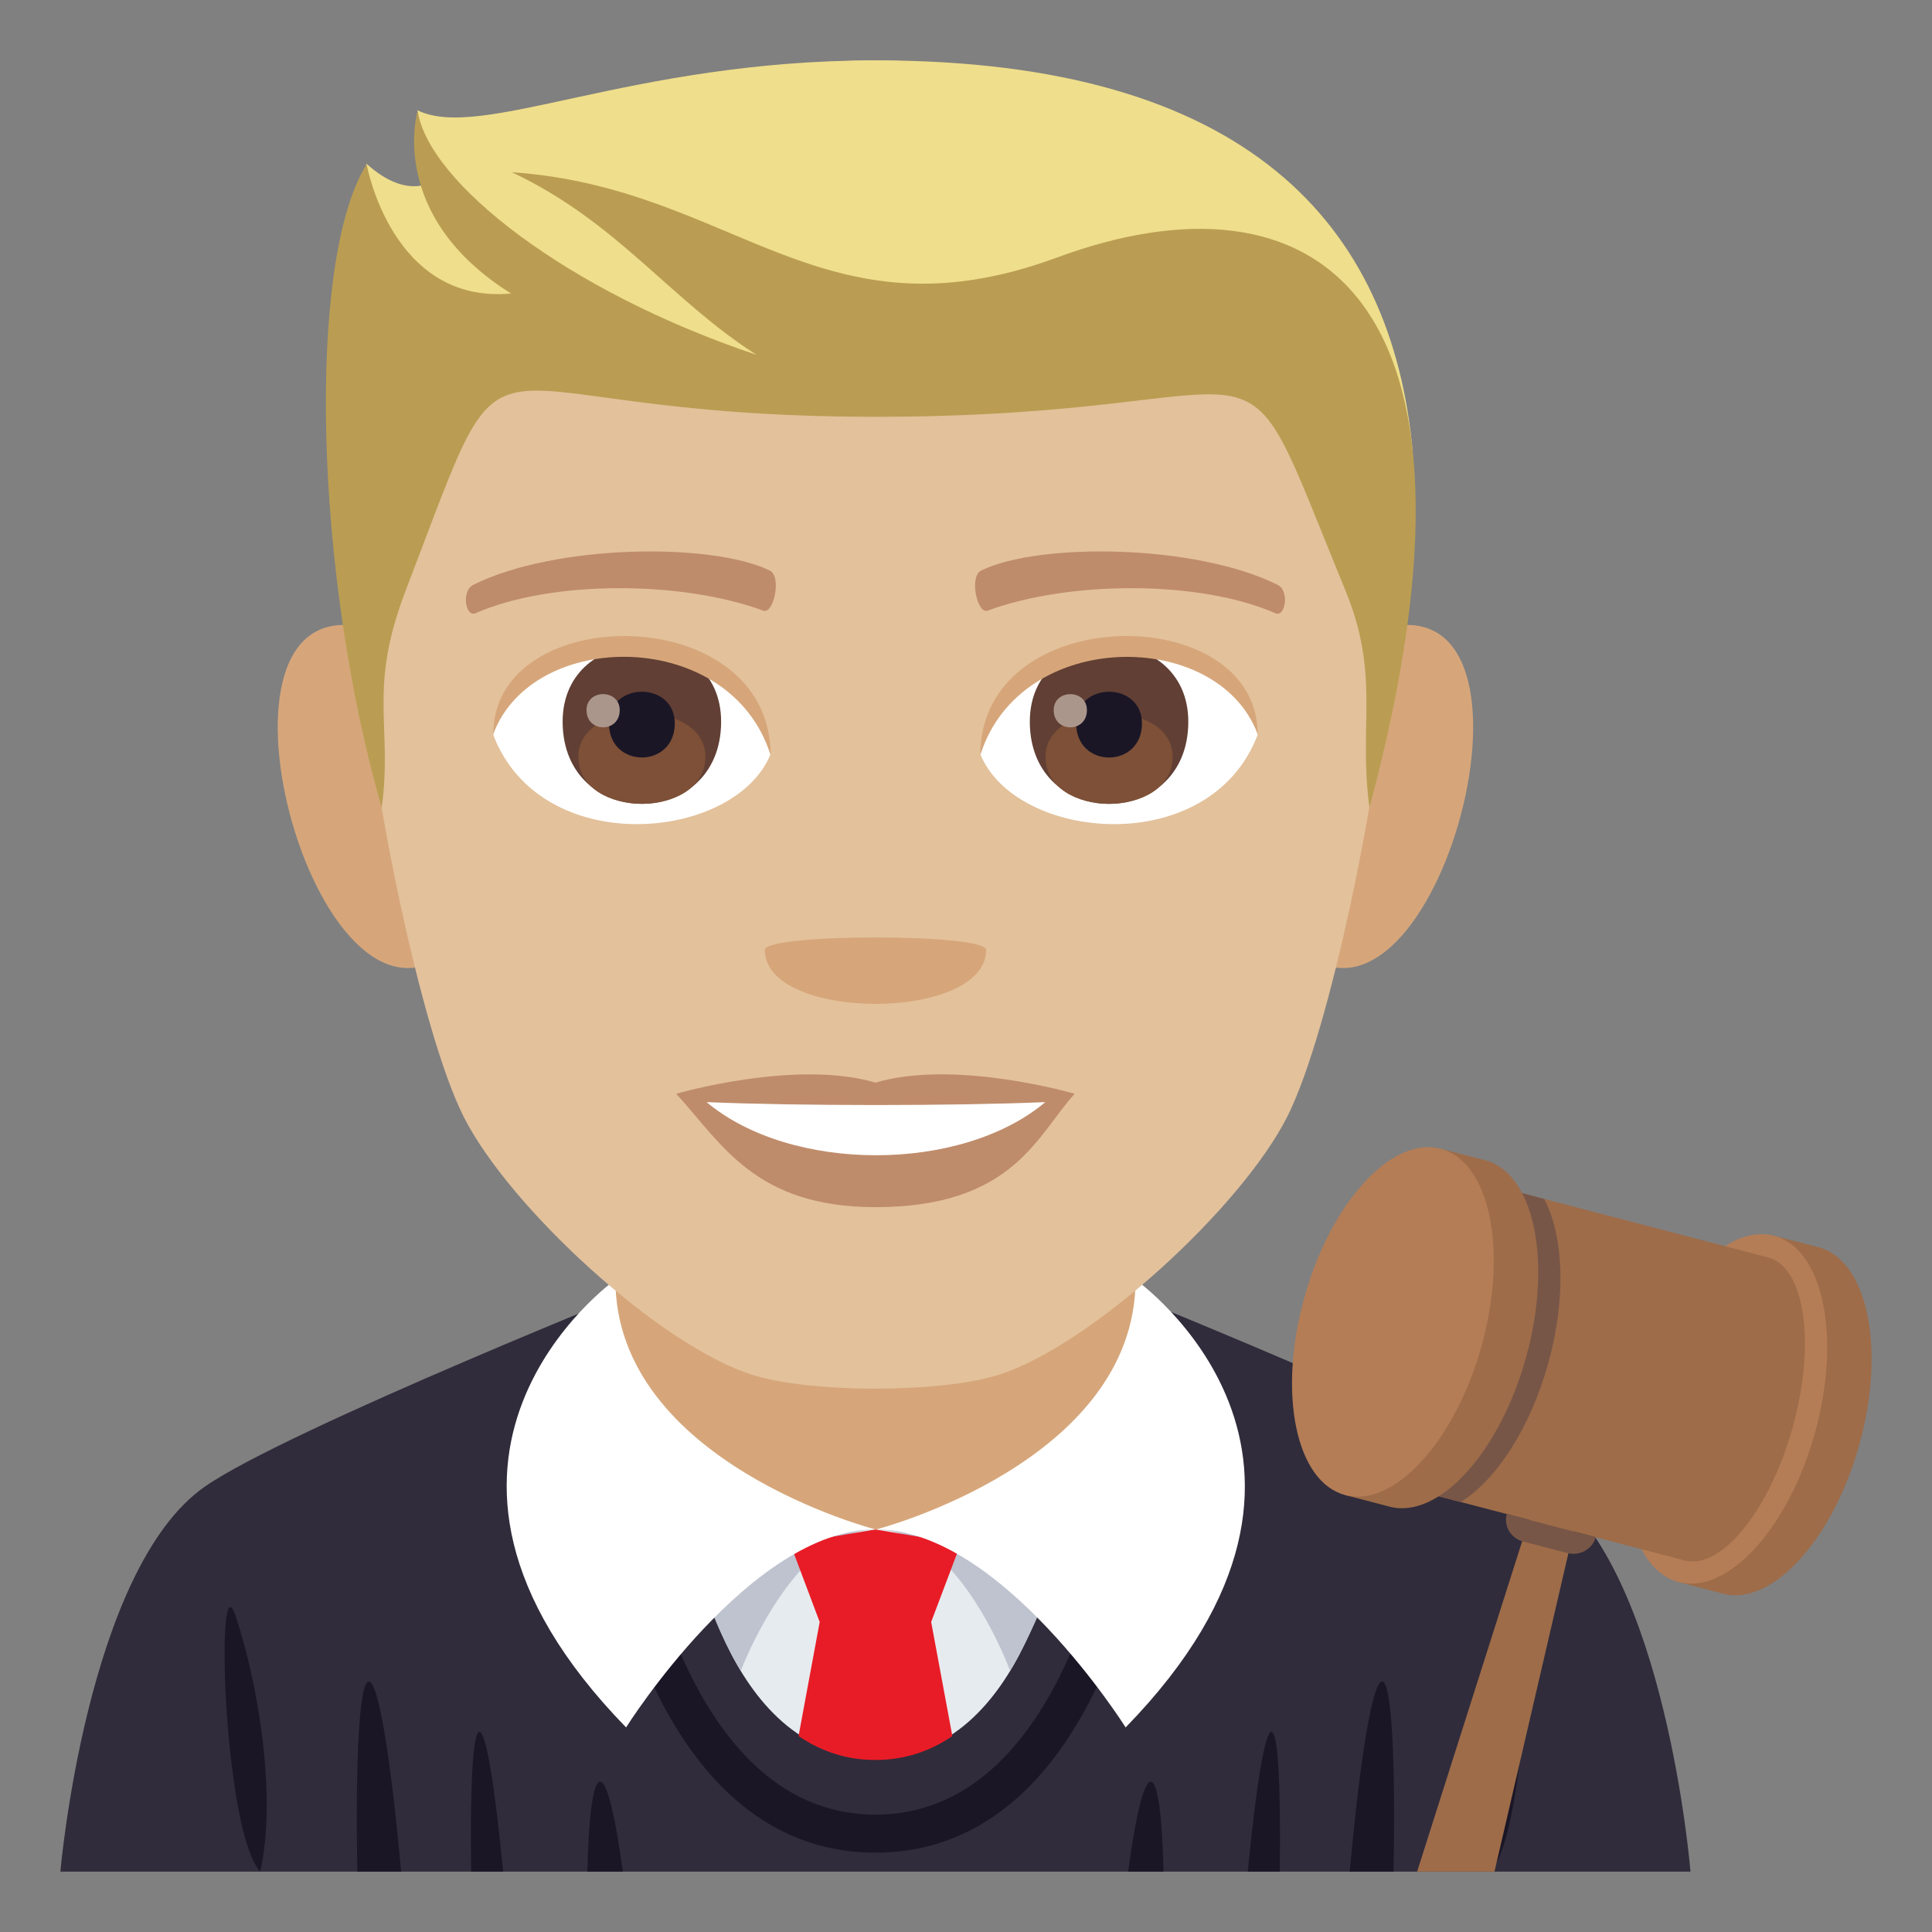 <?xml version="1.0" encoding="utf-8"?>
<!-- Generator: Adobe Illustrator 19.0.0, SVG Export Plug-In . SVG Version: 6.00 Build 0)  -->
<svg version="1.1" id="Layer_1" xmlns="http://www.w3.org/2000/svg" xmlns:xlink="http://www.w3.org/1999/xlink" x="0px" y="0px"
	 width="64px" height="64px" viewBox="0 0 64 64" enable-background="new 0 0 64 64" xml:space="preserve">
<rect x="0" y="0" width="64" height="64" fill="#808080" stroke="none"/>
<path fill="#302C3B" d="M6.79,49.243c2.698-1.882,15.135-6.852,15.135-6.852h14.241c0,0,12.424,4.959,15.111,6.85
	C55.18,51.976,56,62,56,62H2C2,62,2.871,51.967,6.79,49.243"/>
<rect x="20.337" y="36.509" fill="#D6A67A" width="17.326" height="15.482"/>
<path fill="#1A1626" d="M29,61.371c-7.689,0-9.142-11.401-9.199-11.888l1.218-0.153c0.013,0.107,1.379,10.782,7.981,10.782
	c6.606,0,7.969-10.675,7.981-10.782l1.218,0.153C38.142,49.969,36.688,61.371,29,61.371"/>
<path fill="#E6EBEF" d="M29,50.666h-6.136c0,0,1.113,7.556,6.136,7.556c5.024,0,6.136-7.556,6.136-7.556H29z"/>
<path fill="#BEC3CF" d="M24.539,55.35c0,0,1.755-4.685,4.488-4.685s4.434,4.685,4.434,4.685s1.675-2.796,1.675-4.685H22.864
	C22.864,50.666,23.03,52.766,24.539,55.35"/>
<path fill="#1A1626" d="M50.201,53.516c-0.719,2.115-1.395,5.958-0.818,8.483C50.617,60.609,50.868,51.546,50.201,53.516"/>
<path fill="#1A1626" d="M8.619,62c0.576-2.525-0.102-6.368-0.82-8.483C7.132,51.546,7.385,60.609,8.619,62"/>
<path fill="#1A1626" d="M42.12,57.37c-0.219-0.011-0.517,1.829-0.786,4.63h1.059C42.433,59.218,42.34,57.38,42.12,57.37"/>
<path fill="#1A1626" d="M12.214,55.703c-0.313,0.018-0.445,2.582-0.376,6.297h1.449C12.95,58.256,12.534,55.687,12.214,55.703"/>
<path fill="#1A1626" d="M38.543,62c-0.04-1.81-0.186-2.967-0.418-2.979c-0.234-0.014-0.511,1.148-0.753,2.979H38.543z"/>
<path fill="#1A1626" d="M45.786,55.703c-0.318-0.016-0.736,2.554-1.075,6.297h1.451C46.233,58.285,46.101,55.72,45.786,55.703"/>
<path fill="#1A1626" d="M15.88,57.37c-0.22,0.011-0.313,1.849-0.272,4.63h1.059C16.396,59.199,16.102,57.359,15.88,57.37"/>
<path fill="#1A1626" d="M19.875,59.02c-0.232,0.013-0.376,1.17-0.418,2.979h1.173C20.386,60.168,20.109,59.006,19.875,59.02"/>
<path fill="#E81C27" d="M31.548,57.51l-0.702-3.78l0.979-2.593L29,50.666l-2.822,0.472l0.975,2.593l-0.7,3.778
	c0.711,0.484,1.55,0.793,2.548,0.793C30,58.301,30.837,57.993,31.548,57.51z"/>
<path fill="#FFFFFF" d="M20.386,42.391c0,0-8.335,5.913,0.354,14.832c0,0,4.118-6.558,8.261-6.558
	C29,50.666,20.386,48.443,20.386,42.391z"/>
<path fill="#FFFFFF" d="M37.617,42.391c0,6.052-8.59,8.274-8.59,8.274c4.142,0,8.261,6.558,8.261,6.558
	C45.978,48.304,37.617,42.391,37.617,42.391z"/>
<polygon fill="#9E6C49" points="49.507,62 52.134,50.686 50.663,50.303 46.944,62 "/>
<path fill="#9E6C49" d="M60.237,41.315l-1.473-0.381l-0.215,0.773c-1.152,0.764-2.254,2.457-2.836,4.576
	c-0.586,2.127-0.5,4.131,0.105,5.352l-0.213,0.773l1.473,0.385c1.627,0.424,3.65-1.799,4.523-4.969
	C62.476,44.657,61.862,41.741,60.237,41.315"/>
<path fill="#B47D56" d="M60.13,47.44c-0.871,3.17-2.896,5.395-4.523,4.969c-1.625-0.424-2.238-3.336-1.365-6.506
	c0.871-3.168,2.896-5.393,4.523-4.969C60.39,41.358,61.003,44.268,60.13,47.44"/>
<polygon fill="#9E6C49" points="55.804,51.692 45.497,49.002 48.259,38.961 58.567,41.653 "/>
<path fill="#785647" d="M48.243,39.016l-2.732,9.93c0.014,0.021,0.023,0.047,0.033,0.068l2.85,0.744
	c1.176-0.742,2.307-2.463,2.902-4.623c0.594-2.162,0.498-4.203-0.141-5.418l-2.85-0.748C48.284,38.987,48.265,39.004,48.243,39.016"
	/>
<path fill="#9E6C49" d="M49.192,38.432l-1.475-0.379l-0.211,0.773c-1.152,0.762-2.254,2.457-2.84,4.576
	c-0.582,2.125-0.498,4.129,0.109,5.35l-0.213,0.774l1.473,0.385c1.627,0.424,3.65-1.799,4.524-4.969
	C51.431,41.774,50.819,38.858,49.192,38.432"/>
<path fill="#B47D56" d="M49.087,44.557c-0.873,3.17-2.896,5.395-4.523,4.969c-1.627-0.424-2.24-3.336-1.367-6.504
	c0.871-3.17,2.896-5.396,4.523-4.969C49.347,38.477,49.956,41.387,49.087,44.557"/>
<path fill="#9E6C49" d="M59.394,47.249c-0.762,2.773-2.369,4.762-3.59,4.443c-1.219-0.318-1.59-2.824-0.828-5.596
	c0.764-2.773,2.371-4.764,3.592-4.443C59.786,41.969,60.157,44.475,59.394,47.249"/>
<path fill="#785647" d="M52.86,50.924L52.86,50.924c-0.109,0.393-0.529,0.629-0.936,0.523l-1.471-0.383
	c-0.406-0.105-0.648-0.516-0.539-0.91L52.86,50.924z"/>
<path fill="#D6A67A" d="M11.901,20.75c-5.719-1.031-1.252,14.957,3.225,10.547C17.198,29.252,14.575,21.233,11.901,20.75z"/>
<path fill="#D6A67A" d="M46.101,20.75c-2.674,0.483-5.299,8.503-3.223,10.547C47.354,35.707,51.815,19.718,46.101,20.75z"/>
<path fill="#E3C19B" d="M29.001,2.001c-11.824,0-17.521,8.945-16.807,21.384c0.143,2.503,1.693,10.665,3.158,13.593
	c1.498,2.995,6.512,7.614,9.584,8.57c1.94,0.604,6.188,0.604,8.127,0c3.072-0.956,8.086-5.575,9.586-8.57
	c1.465-2.928,3.016-11.09,3.158-13.593C46.522,10.947,40.825,2.001,29.001,2.001z"/>
<path fill="#BF8C6B" d="M29.001,35.863c-2.66-0.782-6.6,0.37-6.6,0.37c1.5,1.635,2.6,3.756,6.6,3.756c4.582,0,5.359-2.407,6.6-3.756
	C35.601,36.233,31.657,35.077,29.001,35.863z"/>
<path fill="#FFFFFF" d="M23.407,36.509c2.787,2.34,8.418,2.354,11.221,0C31.657,36.637,26.399,36.638,23.407,36.509z"/>
<path fill="#D6A67A" d="M32.667,31.465c0,2.386-7.332,2.386-7.332,0C25.335,30.917,32.667,30.917,32.667,31.465z"/>
<path fill="#EFDE8B" d="M29.001,2c-8.135,0-13.049,2.688-15.168,1.655c0,0-0.231,1.388,0.6,2.291c0,0-0.877,0.758-2.291-0.522
	c-1.348,4.377,2.652,6.913,16.859,6.913s10.813-3.46,17.797,2.616C46.112,7.465,41.354,2,29.001,2z"/>
<path fill="#BA9D52" d="M35.017,8.53c-7.822,2.888-10.682-2.321-18.06-2.824c3.51,1.657,5.223,4.208,8.105,6.049
	c-6.273-2.101-10.877-5.712-11.226-8.085c0,0-1.047,3.464,3.094,6.053c-3.959,0.367-4.785-4.283-4.785-4.283
	c-2.004,3.221-1.727,13.606,0.5,21.313c0.371-2.75-0.475-3.887,0.797-7.201c3.805-9.904,1.356-5.745,15.563-5.745
	c14.205,0,11.641-3.793,15.561,5.745c1.17,2.844,0.426,4.451,0.799,7.201C50.032,9.375,43.315,5.467,35.017,8.53z"/>
<path fill="#FFFFFF" d="M41.659,24.347c-1.58,4.136-8.008,3.529-9.186,0.635C33.368,20.333,40.792,19.935,41.659,24.347z"/>
<path fill="#FFFFFF" d="M16.341,24.347c1.58,4.136,8.01,3.529,9.186,0.635C24.632,20.331,17.21,19.933,16.341,24.347z"/>
<path fill="#BF8C6B" d="M42.315,19.369c-2.705-1.342-7.879-1.407-9.807-0.472c-0.412,0.182-0.141,1.454,0.207,1.332
	c2.688-0.995,7.02-1.019,9.535,0.086C42.585,20.456,42.726,19.557,42.315,19.369z"/>
<path fill="#BF8C6B" d="M15.686,19.369c2.703-1.342,7.877-1.407,9.807-0.472c0.412,0.182,0.141,1.454-0.207,1.332
	c-2.691-0.995-7.02-1.019-9.537,0.086C15.415,20.456,15.276,19.557,15.686,19.369z"/>
<path fill="#613F34" d="M34.114,23.907c0,3.629,5.25,3.629,5.25,0C39.364,20.538,34.114,20.538,34.114,23.907z"/>
<path fill="#7D5037" d="M34.634,25.068c0,2.081,4.211,2.081,4.211,0C38.845,23.136,34.634,23.136,34.634,25.068z"/>
<path fill="#1A1626" d="M35.649,23.963c0,1.507,2.18,1.507,2.18,0C37.829,22.566,35.649,22.566,35.649,23.963z"/>
<path fill="#AB968C" d="M34.905,23.524c0,0.761,1.101,0.761,1.101,0C36.007,22.818,34.905,22.818,34.905,23.524z"/>
<path fill="#613F34" d="M18.638,23.906c0,3.63,5.25,3.63,5.25,0C23.888,20.537,18.638,20.537,18.638,23.906z"/>
<path fill="#7D5037" d="M19.157,25.067c0,2.081,4.211,2.081,4.211,0C23.368,23.135,19.157,23.135,19.157,25.067z"/>
<path fill="#1A1626" d="M20.173,23.963c0,1.506,2.18,1.506,2.18,0C22.352,22.565,20.173,22.565,20.173,23.963z"/>
<path fill="#AB968C" d="M19.429,23.523c0,0.761,1.1,0.761,1.1,0C20.528,22.817,19.429,22.817,19.429,23.523z"/>
<path fill="#D6A67A" d="M41.659,24.316c0-4.44-9.186-4.44-9.186,0.703C33.786,20.799,40.347,20.799,41.659,24.316z"/>
<path fill="#D6A67A" d="M16.341,24.316c0-4.44,9.186-4.44,9.186,0.702C24.216,20.796,17.653,20.796,16.341,24.316z"/>
</svg>
